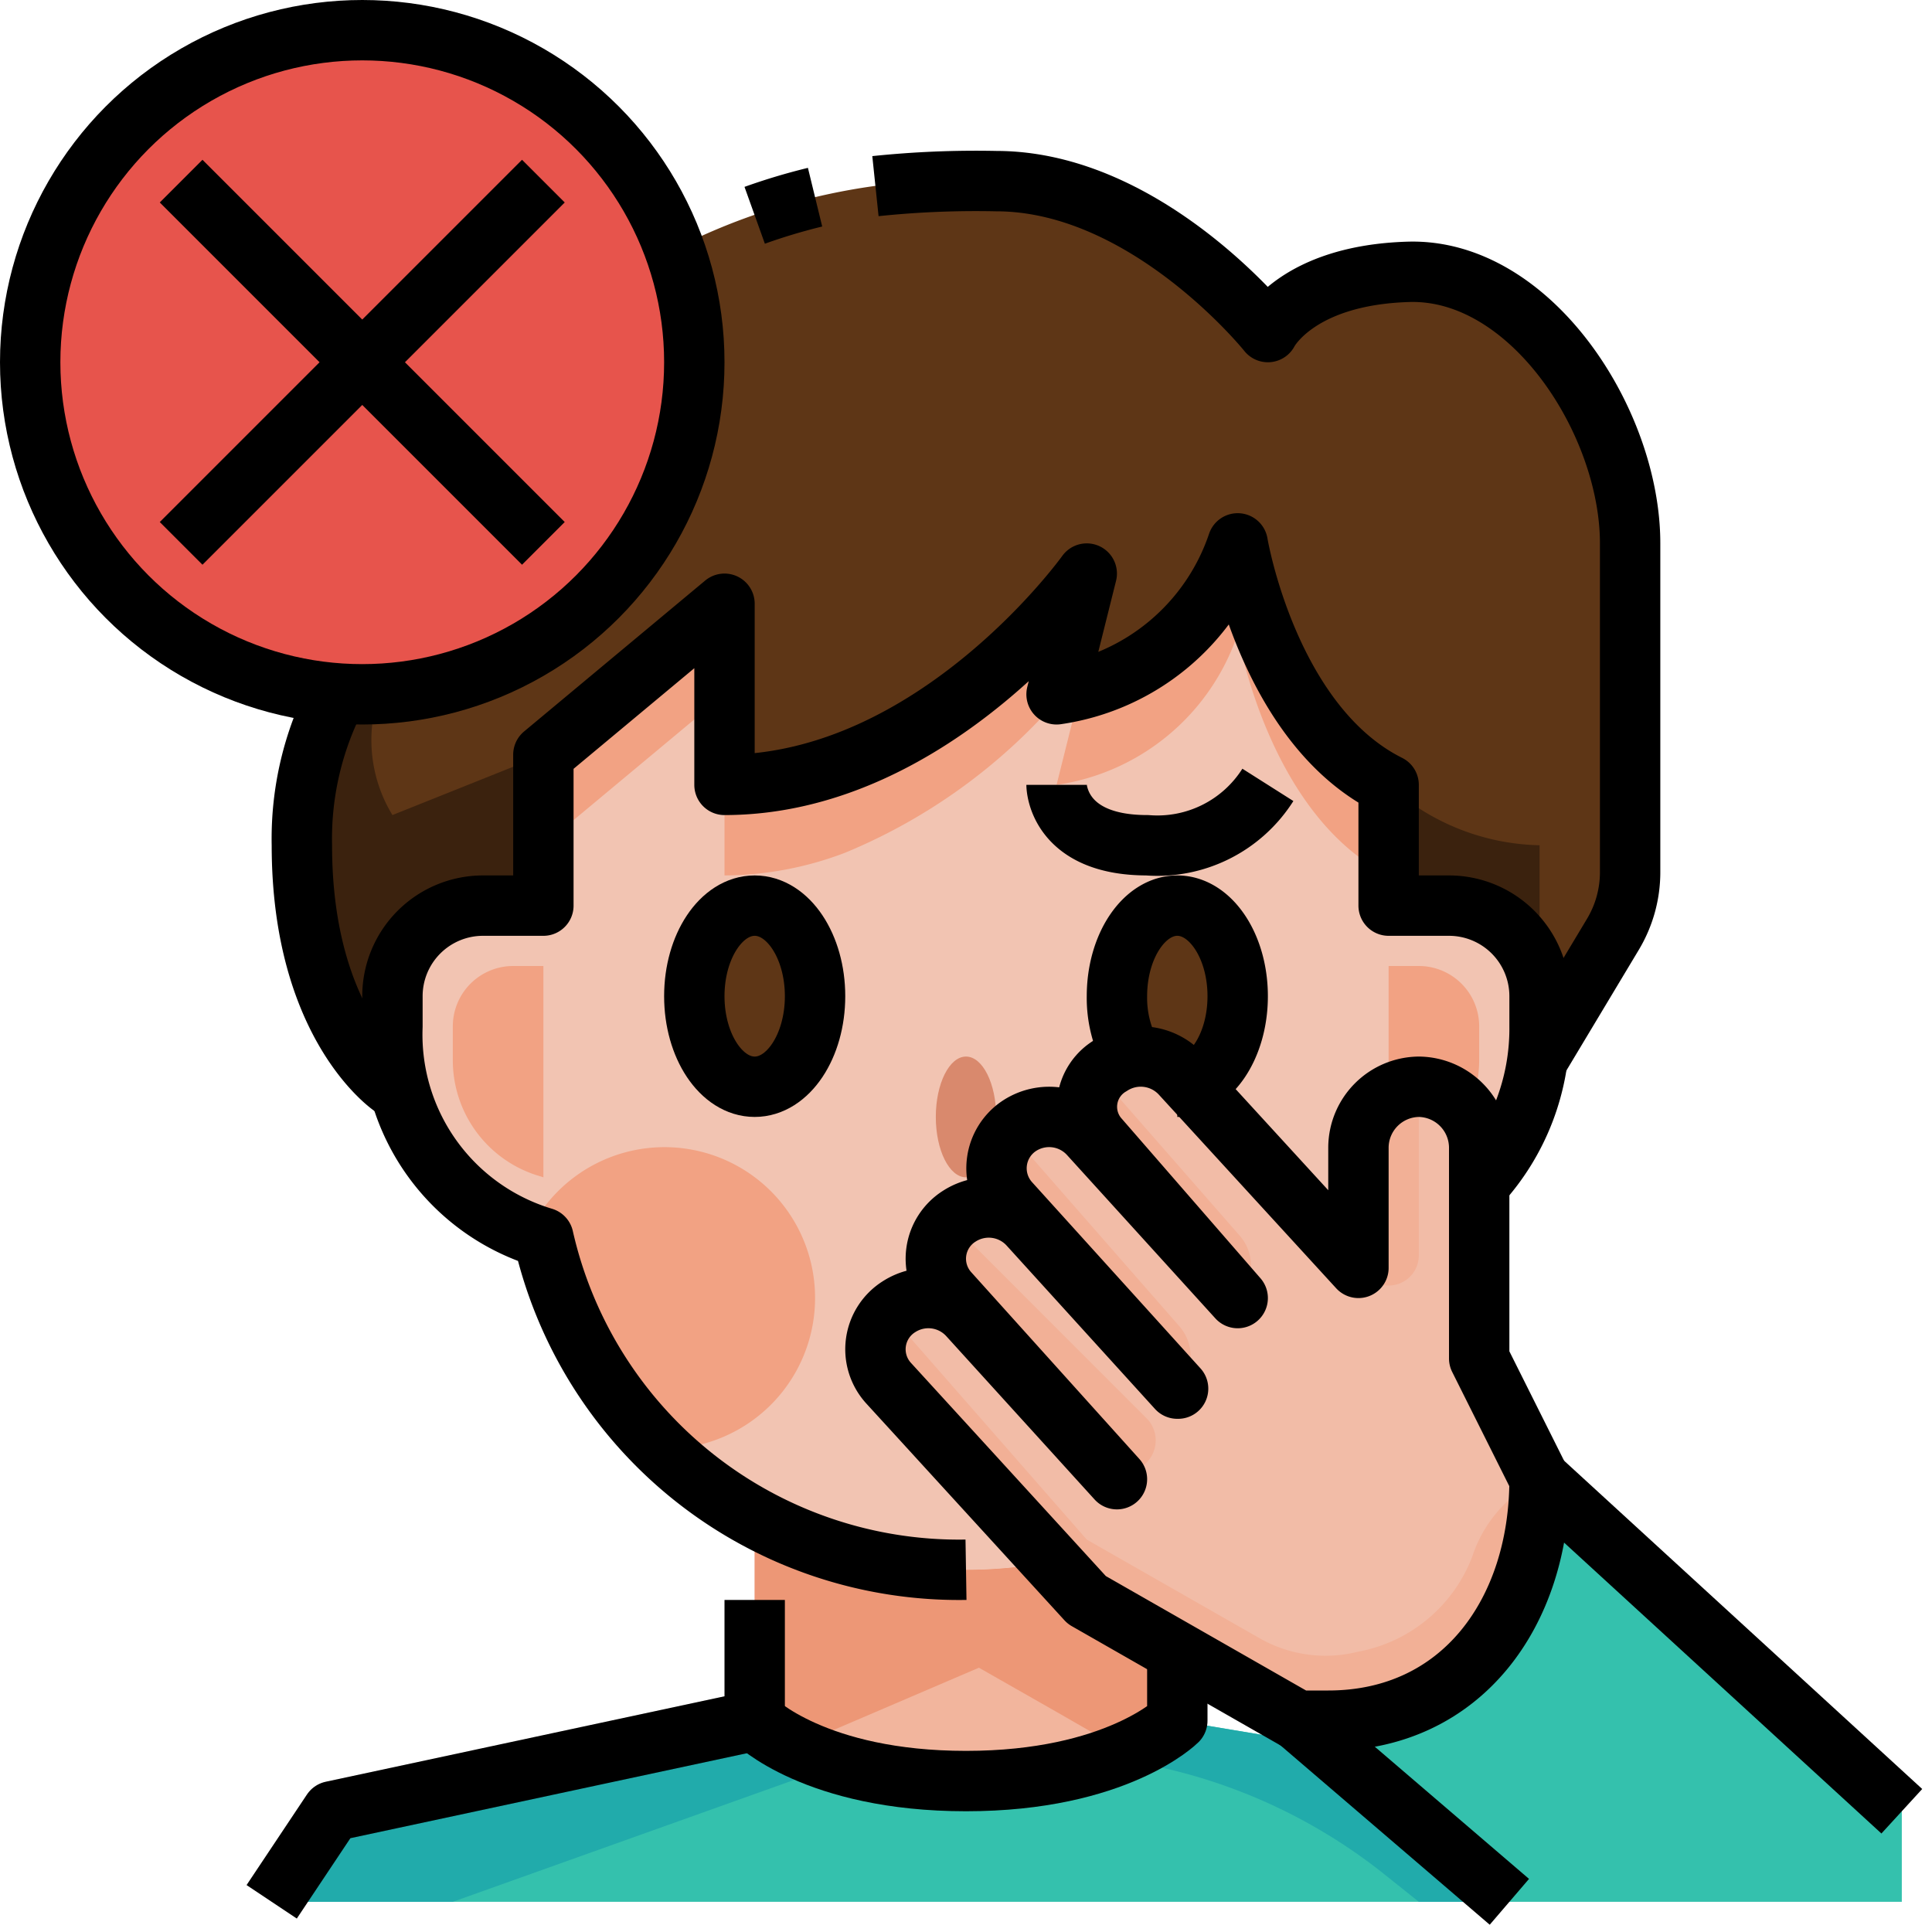 <?xml version="1.0" ?><svg viewBox="0 0 64 64" xmlns="http://www.w3.org/2000/svg"><title/><g data-name="09-Don't touch the face" id="_09-Don_t_touch_the_face"><path d="M12,1A10.992,10.992,0,0,1,22.34,8.25,10.834,10.834,0,0,1,23,12,10.994,10.994,0,0,1,12,23c-.28,0-.55-.01-.83-.03A11,11,0,0,1,12,1Z" style="fill:#e7544c"/><path d="M43.97,57.83,43,57h1a6.5,6.5,0,0,0,5.16-2.34A8.822,8.822,0,0,0,51,49L63,60v3H50Z" style="fill:#34c1ad"/><path d="M50,63H9l2-3,14-3s2,2,7,2,7-2,7-2l4.97.83Z" style="fill:#34c1ad"/><path d="M37.78,35a2.452,2.452,0,0,0-.27.02V35A3.9,3.9,0,0,1,37,33c0-1.66.9-3,2-3s2,1.34,2,3a2.976,2.976,0,0,1-1.57,2.93l-.3-.33A1.821,1.821,0,0,0,37.78,35Z" style="fill:#5e3616"/><ellipse cx="25" cy="33" rx="2" ry="3" style="fill:#5e3616"/><path d="M35.99,19.02C35.69,19.43,30.78,26,24,26V20l-6,5v5H16a3,3,0,0,0-3,3v1a7.87,7.87,0,0,0,.24,1.94L13,36s-3-2-3-8a10.3,10.3,0,0,1,1.17-5v-.03c.28.02.55.03.83.03A10.994,10.994,0,0,0,23,12a10.834,10.834,0,0,0-.66-3.75A20.8,20.8,0,0,1,33,6c5,0,9,5,9,5s.94-1.89,4.66-2C50.69,8.89,54,13.96,54,18V28.89a4.018,4.018,0,0,1-.57,2.06L51,35l-.07-.01A6.411,6.411,0,0,0,51,34V33a3,3,0,0,0-3-3H46V26c-4-2-5-8-5-8a7.458,7.458,0,0,1-6,5Z" style="fill:#5e3616"/><path d="M39.43,35.93,45,42V38a2.019,2.019,0,0,1,2-2,2.032,2.032,0,0,1,2,2v7l2,4a8.822,8.822,0,0,1-1.84,5.66A6.5,6.5,0,0,1,44,57H43l-4-2.29L36,53l-1.16-1.27-5.41-5.91a1.67,1.67,0,0,1,.35-2.53,1.835,1.835,0,0,1,.98-.29,1.754,1.754,0,0,1,1.33.59L37,49l-5.57-6.18a1.67,1.67,0,0,1,.35-2.53,1.835,1.835,0,0,1,.98-.29,1.754,1.754,0,0,1,1.33.59L39,46h.03l-5.58-6.17a1.678,1.678,0,0,1,.33-2.54,1.835,1.835,0,0,1,.98-.29,1.754,1.754,0,0,1,1.33.59L41,43l-4.59-5.27a1.589,1.589,0,0,1,.39-2.44,1.866,1.866,0,0,1,.71-.27,2.452,2.452,0,0,1,.27-.02,1.821,1.821,0,0,1,1.35.6Z" style="fill:#f2bca7"/><path d="M39,54.71V57s-2,2-7,2-7-2-7-2V50.25a14.929,14.929,0,0,0,9.84,1.48L36,53Z" style="fill:#f2b59d"/><path d="M25,50.25A13.626,13.626,0,0,1,18,41a6.72,6.72,0,0,1-4.76-5.06A7.87,7.87,0,0,1,13,34V33a3,3,0,0,1,3-3h2V25l6-5v6c6.78,0,11.69-6.57,11.99-6.98L35,23a7.458,7.458,0,0,0,6-5s1,6,5,8v4h2a3,3,0,0,1,3,3v1a6.411,6.411,0,0,1-.07.99A7.433,7.433,0,0,1,49,39.22V38a2.032,2.032,0,0,0-2-2,2.019,2.019,0,0,0-2,2v4l-5.57-6.07A2.976,2.976,0,0,0,41,33c0-1.66-.9-3-2-3s-2,1.34-2,3a3.9,3.9,0,0,0,.51,2v.02a1.866,1.866,0,0,0-.71.27,1.589,1.589,0,0,0-.39,2.44L41,43l-4.91-5.41A1.754,1.754,0,0,0,34.76,37a1.835,1.835,0,0,0-.98.29,1.678,1.678,0,0,0-.33,2.54L39.03,46H39l-4.91-5.41A1.754,1.754,0,0,0,32.76,40a1.835,1.835,0,0,0-.98.29,1.67,1.67,0,0,0-.35,2.53L37,49l-4.91-5.41A1.754,1.754,0,0,0,30.76,43a1.835,1.835,0,0,0-.98.29,1.67,1.67,0,0,0-.35,2.53l5.41,5.91A14.929,14.929,0,0,1,25,50.25ZM27,33c0-1.66-.9-3-2-3s-2,1.34-2,3,.9,3,2,3S27,34.66,27,33Z" style="fill:#f2c4b2"/><path d="M48.41,36.6a1.9,1.9,0,0,1,.2.233A3.989,3.989,0,0,0,49,35.117V34a2,2,0,0,0-2-2H46v4.284a1.935,1.935,0,0,1,2.41.316Z" style="fill:#f2a283"/><path d="M18,39V32H17a2,2,0,0,0-2,2v1.117a4,4,0,0,0,2.735,3.8Z" style="fill:#f2a283"/><path d="M27.99,28.25a18.89,18.89,0,0,0,7.255-5.311c-.083.019-.159.044-.245.061l.99-3.98a19.608,19.608,0,0,1-8,6.23A11.365,11.365,0,0,1,24,26v3A11.365,11.365,0,0,0,27.99,28.25Z" style="fill:#f2a283"/><path d="M41,21s1,6,5,8V26c-4-2-5-8-5-8a7.35,7.35,0,0,1-5.2,4.8L35,26A7.458,7.458,0,0,0,41,21Z" style="fill:#f2a283"/><polygon points="24 20 18 25 18 28 24 23 24 20" style="fill:#f2a283"/><path d="M12,23c-.272,0-.535-.01-.806-.029A10.277,10.277,0,0,0,10,28c0,6,3,8,3,8l.24-.06A7.87,7.87,0,0,1,13,34V33a3,3,0,0,1,3-3h2V25l-5,2a4.769,4.769,0,0,1-.44-4.028C12.373,22.981,12.189,23,12,23Z" style="fill:#3b220e"/><path d="M46,26v4h2a3,3,0,0,1,3,3V28A7.651,7.651,0,0,1,46,26Z" style="fill:#3b220e"/><path d="M36.715,53.408h0L36,53l-1.16-1.27,0,0A14.879,14.879,0,0,1,32,52a14.467,14.467,0,0,1-1.447-.077l-.147-.014c-.486-.054-.967-.128-1.44-.226h0A14.783,14.783,0,0,1,25,50.25V57a5.44,5.44,0,0,0,1.328.859l6.1-2.614L35,56.71l2.3,1.319A5.9,5.9,0,0,0,39,57V54.71Z" style="fill:#ed9776"/><path d="M25,57,11,60,9,63h6l12.8-4.571A7.13,7.13,0,0,1,25,57Z" style="fill:#21abab"/><path d="M39,57a6.592,6.592,0,0,1-2.254,1.249l.331.048a18.215,18.215,0,0,1,8.806,3.81L47,63h3l-6.03-5.17Z" style="fill:#21abab"/><ellipse cx="32" cy="37" rx="1" ry="2" style="fill:#d9896d"/><path d="M33.45,39.83,39,46c.006-.006.007-.013.013-.019Z" style="fill:#f2b59d"/><path d="M39.013,45.981c-.006.006-.007.013-.013.019h.03Z" style="fill:#f2b59d"/><path d="M48.775,51.552A5.022,5.022,0,0,1,45,54.712a4.409,4.409,0,0,1-3.3-.458L36,51l-6.526-7.459a1.667,1.667,0,0,0-.044,2.279l5.41,5.91L36,53l3,1.71L43,57h1a6.5,6.5,0,0,0,5.16-2.34A8.822,8.822,0,0,0,51,49,4.351,4.351,0,0,0,48.775,51.552Z" style="fill:#f2b096"/><path d="M41.069,40.936l-4.644-5.308a1.525,1.525,0,0,0-.015,2.1L41,43A1.511,1.511,0,0,0,41.069,40.936Z" style="fill:#f2b096"/><path d="M39.069,43.936l-5.593-6.393a1.678,1.678,0,0,0-.026,2.287l5.563,6.151A1.508,1.508,0,0,0,39.069,43.936Z" style="fill:#f2b096"/><path d="M37.709,48.646a1.041,1.041,0,0,0,.27-1.667l-6.471-6.471a1.665,1.665,0,0,0-.109,2.269l5.071,5.634A1.041,1.041,0,0,0,37.709,48.646Z" style="fill:#f2b096"/><path d="M47,41.586V36a2.019,2.019,0,0,0-2,2v4l.293.293A1,1,0,0,0,47,41.586Z" style="fill:#f2b096"/><path d="M27,43a4.989,4.989,0,0,0-9.489-2.164c.162.056.32.121.489.164a13.266,13.266,0,0,0,3.916,6.992c.029,0,.055.008.084.008A5,5,0,0,0,27,43Z" style="fill:#f2a283"/><path d="M49,39.221A7.617,7.617,0,0,0,51,34V33a3,3,0,0,0-3-3H46V26c-4-2-5-8-5-8a7.458,7.458,0,0,1-6,5l1-4s-5,7-12,7V20l-6,5v5H16a3,3,0,0,0-3,3v1a7.023,7.023,0,0,0,5,7A14.118,14.118,0,0,0,32,52" style="fill:none;stroke:#000;stroke-linejoin:round;stroke-width:2px"/><path d="M29,6.166A31.987,31.987,0,0,1,33,6c5,0,9,5,9,5s.943-1.885,4.658-1.995C50.7,8.886,54,13.962,54,18V28.892a4,4,0,0,1-.57,2.058L51,35" style="fill:none;stroke:#000;stroke-linejoin:round;stroke-width:2px"/><path d="M25,7.132a19.882,19.882,0,0,1,2-.6" style="fill:none;stroke:#000;stroke-linejoin:round;stroke-width:2px"/><path d="M13,36s-3-2-3-8a10.323,10.323,0,0,1,1.172-5" style="fill:none;stroke:#000;stroke-linejoin:round;stroke-width:2px"/><path d="M37.512,35A3.93,3.93,0,0,1,37,33c0-1.657.9-3,2-3s2,1.343,2,3-.9,3-2,3" style="fill:none;stroke:#000;stroke-linejoin:round;stroke-width:2px"/><ellipse cx="25" cy="33" rx="2" ry="3" style="fill:none;stroke:#000;stroke-linejoin:round;stroke-width:2px"/><polyline points="25 53 25 57 11 60 9 63" style="fill:none;stroke:#000;stroke-linejoin:round;stroke-width:2px"/><path d="M25,57s2,2,7,2,7-2,7-2V55" style="fill:none;stroke:#000;stroke-linejoin:round;stroke-width:2px"/><path d="M44,57H43l-7-4-6.565-7.182a1.665,1.665,0,0,1,.347-2.533h0a1.8,1.8,0,0,1,2.308.308L37,49l-5.565-6.182a1.665,1.665,0,0,1,.347-2.533h0a1.8,1.8,0,0,1,2.308.308L39,46h.026l-5.58-6.169a1.685,1.685,0,0,1,.336-2.546h0a1.8,1.8,0,0,1,2.308.308L41,43l-4.585-5.274a1.582,1.582,0,0,1,.381-2.432h0a1.815,1.815,0,0,1,2.337.3L45,42V38a2.023,2.023,0,0,1,2-2h0a2.023,2.023,0,0,1,2,2v7l2,4h0C51,53.418,48.418,57,44,57Z" style="fill:none;stroke:#000;stroke-linejoin:round;stroke-width:2px"/><line style="fill:none;stroke:#000;stroke-linejoin:round;stroke-width:2px" x1="51" x2="63" y1="49" y2="60"/><line style="fill:none;stroke:#000;stroke-linejoin:round;stroke-width:2px" x1="43" x2="50" y1="57" y2="63"/><circle cx="12" cy="12" r="11" style="fill:none;stroke:#000;stroke-linejoin:round;stroke-width:2px"/><line style="fill:none;stroke:#000;stroke-linejoin:round;stroke-width:2px" x1="6" x2="18" y1="6" y2="18"/><line style="fill:none;stroke:#000;stroke-linejoin:round;stroke-width:2px" x1="18" x2="6" y1="6" y2="18"/><path d="M35,26s0,2,3,2a4.333,4.333,0,0,0,4-2" style="fill:none;stroke:#000;stroke-linejoin:round;stroke-width:2px"/></g></svg>